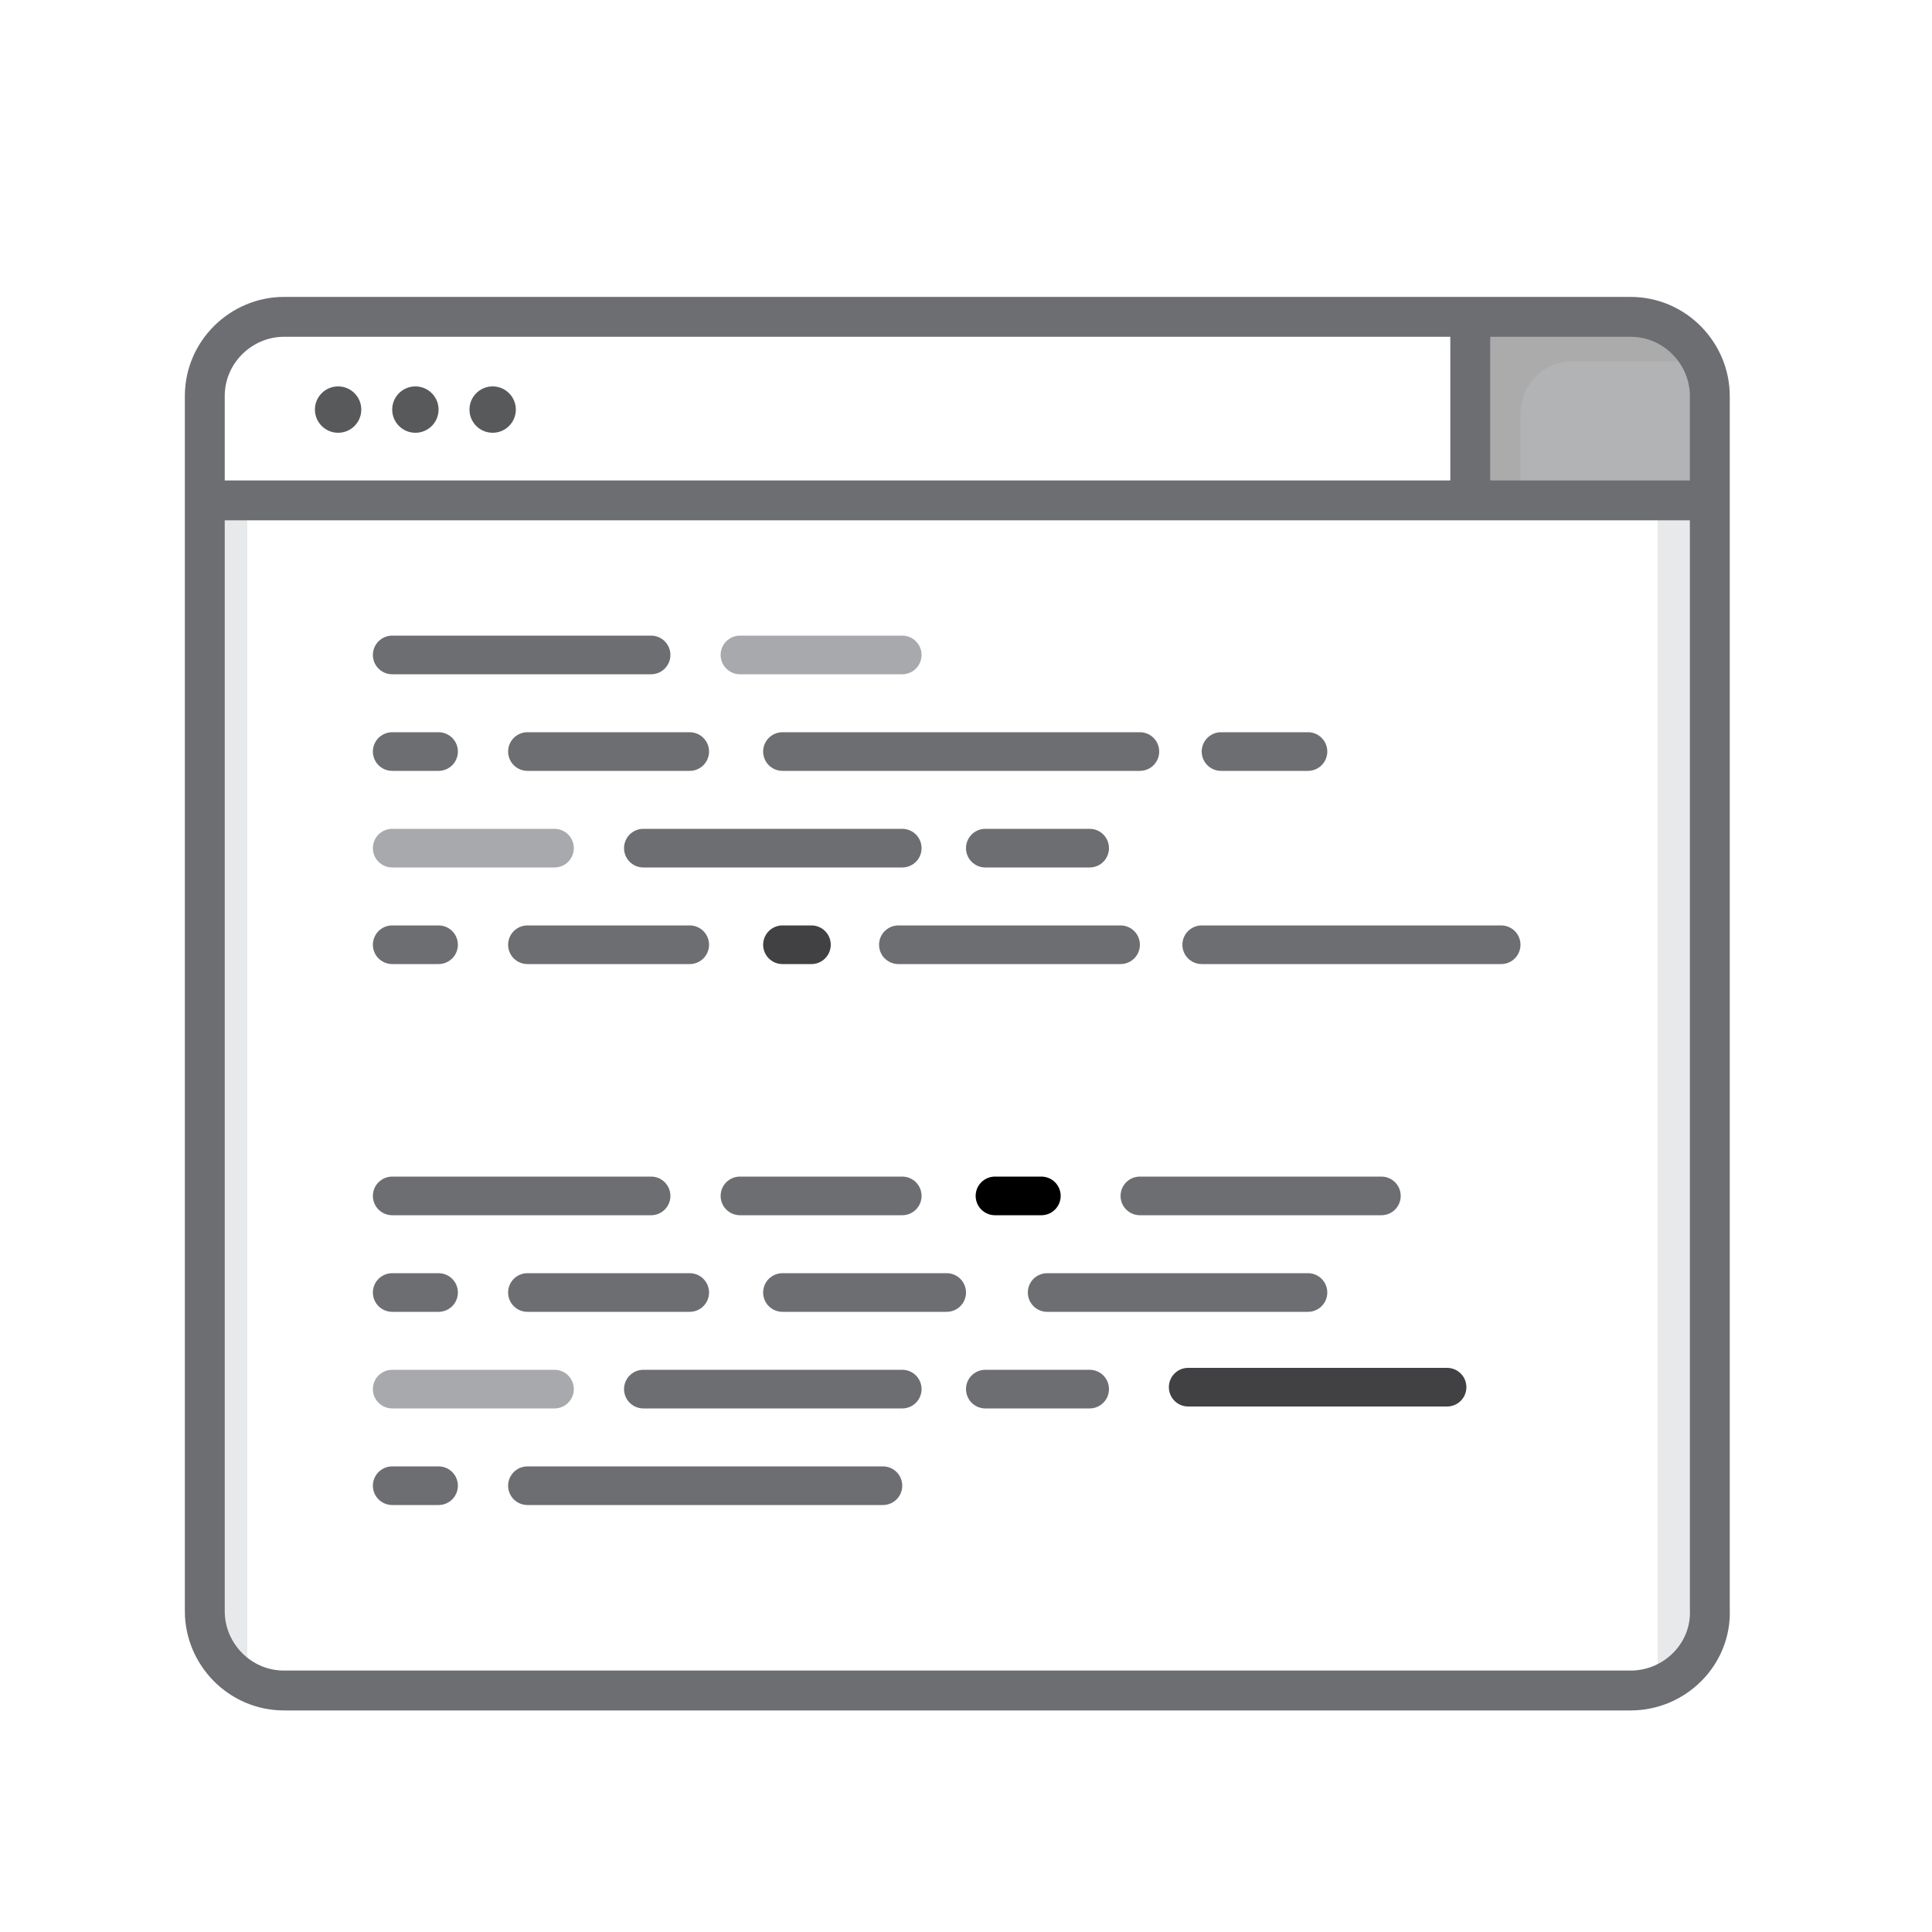 <?xml version="1.0" encoding="utf-8"?>
<!-- Generator: Adobe Illustrator 20.0.0, SVG Export Plug-In . SVG Version: 6.00 Build 0)  -->
<svg version="1.1" id="Layer_1" xmlns="http://www.w3.org/2000/svg" xmlns:xlink="http://www.w3.org/1999/xlink" x="0px" y="0px"
	 viewBox="0 0 100 100" style="enable-background:new 0 0 100 100;" xml:space="preserve">
<style type="text/css">
	.st0{opacity:0.5;fill:#58595B;enable-background:new    ;}
	.st1{opacity:0.25;fill:none;stroke:#A7A9AC;stroke-width:2;stroke-linecap:round;stroke-miterlimit:10;enable-background:new    ;}
	.st2{opacity:0.2;fill:#D1D3D4;enable-background:new    ;}
	.st3{fill:none;stroke:#6D6E71;stroke-width:2.064;stroke-miterlimit:10;}
	.st4{fill:#58595B;}
	.st5{fill:none;stroke:#6D6E71;stroke-width:2;stroke-linecap:round;stroke-miterlimit:10;}
	.st6{fill:none;stroke:#A7A9AC;stroke-width:2;stroke-linecap:round;stroke-miterlimit:10;}
	.st7{fill:none;stroke:#414042;stroke-width:2;stroke-linecap:round;stroke-miterlimit:10;}
	.st8{fill:none;stroke:#000000;stroke-width:2;stroke-linecap:round;stroke-miterlimit:10;}
	.st9{display:none;}
	.st10{display:inline;opacity:0.9;fill:#A6A8AB;}
	.st11{display:inline;opacity:0.1;fill:#767576;}
	.st12{display:inline;fill:none;stroke:#767576;stroke-width:1.95;stroke-miterlimit:10;}
	.st13{display:inline;fill:none;stroke:#767576;stroke-width:2.6;stroke-miterlimit:10;}
	.st14{display:inline;fill:none;stroke:#767576;stroke-width:13;stroke-linecap:round;stroke-linejoin:round;stroke-miterlimit:10;}
	.st15{display:inline;}
	.st16{fill:none;stroke:#767576;stroke-width:1.95;stroke-linecap:round;stroke-miterlimit:10;}
	.st17{display:inline;fill:none;stroke:#767576;stroke-width:1.95;stroke-linecap:round;stroke-miterlimit:10;}
	.st18{display:inline;opacity:0.5;fill:#D0D2D3;}
	.st19{display:inline;fill:#D0D2D3;stroke:#767576;stroke-width:1.3;stroke-miterlimit:10;}
	.st20{display:inline;fill:#FFFFFF;stroke:#767576;stroke-width:1.95;stroke-miterlimit:10;}
	.st21{display:inline;opacity:0.4;fill:#A6A8AB;}
	.st22{display:inline;opacity:0.3;fill:#A6A8AB;}
	.st23{display:inline;opacity:0.5;fill:#A6A8AB;}
	.st24{display:inline;opacity:0.6;fill:#A6A8AB;}
	.st25{display:inline;opacity:0.7;fill:#A6A8AB;}
	.st26{display:inline;opacity:0.8;fill:#A6A8AB;}
	.st27{display:inline;fill:#A6A8AB;}
	.st28{display:inline;opacity:0.2;fill:#A6A8AB;}
	.st29{fill:#767576;}
</style>
<g>
	<path class="st0" d="M85.8,25.9h-7c-1.5,0-2.7-1.2-2.7-2.7v-4.1c0-1.5,1.2-2.7,2.7-2.7h7c1.5,0,2.7,1.2,2.7,2.7v4.1
		C88.6,24.7,87.3,25.9,85.8,25.9z"/>
	<line class="st1" x1="86.8" y1="26.9" x2="86.8" y2="86.6"/>
	<line class="st1" x1="11.8" y1="25.9" x2="11.8" y2="85.6"/>
	<path class="st2" d="M88.4,26.2h-7c-1.5,0-2.7,0.8-2.7-0.7v-4.1c0-1.5,1.2-2.7,2.7-2.7h7c1.5,0,0.7,1.2,0.7,2.7v3.1
		C89.2,26,89.9,26.2,88.4,26.2z"/>
	<path class="st3" d="M84.4,87.5H14.7c-2.3,0-4.1-1.9-4.1-4.1V25.9v-5.4c0-2.3,1.9-4.1,4.1-4.1h69.7c2.3,0,4.1,1.9,4.1,4.1v62.8
		C88.6,85.6,86.7,87.5,84.4,87.5z"/>
	<line class="st3" x1="88.6" y1="25.9" x2="10.6" y2="25.9"/>
	<line class="st3" x1="76.1" y1="16.4" x2="76.1" y2="25.9"/>
	<circle class="st4" cx="17.5" cy="21.2" r="1.2"/>
	<circle class="st4" cx="21.5" cy="21.2" r="1.2"/>
	<circle class="st4" cx="25.5" cy="21.2" r="1.2"/>
	<line class="st5" x1="20.3" y1="33.9" x2="33.7" y2="33.9"/>
	<line class="st6" x1="38.3" y1="33.9" x2="46.7" y2="33.9"/>
	<line class="st5" x1="20.3" y1="38.9" x2="22.7" y2="38.9"/>
	<line class="st5" x1="27.3" y1="38.9" x2="35.7" y2="38.9"/>
	<line class="st5" x1="40.5" y1="38.9" x2="59" y2="38.9"/>
	<line class="st5" x1="63.2" y1="38.9" x2="67.7" y2="38.9"/>
	<line class="st6" x1="20.3" y1="43.9" x2="28.7" y2="43.9"/>
	<line class="st5" x1="33.3" y1="43.9" x2="46.7" y2="43.9"/>
	<line class="st5" x1="51" y1="43.9" x2="56.4" y2="43.9"/>
	<line class="st5" x1="20.3" y1="48.9" x2="22.7" y2="48.9"/>
	<line class="st5" x1="27.3" y1="48.9" x2="35.7" y2="48.9"/>
	<line class="st7" x1="40.5" y1="48.9" x2="42" y2="48.9"/>
	<line class="st5" x1="46.5" y1="48.9" x2="58" y2="48.9"/>
	<line class="st5" x1="62.2" y1="48.9" x2="77.7" y2="48.9"/>
	<line class="st5" x1="20.3" y1="61.9" x2="33.7" y2="61.9"/>
	<line class="st5" x1="38.3" y1="61.9" x2="46.7" y2="61.9"/>
	<line class="st5" x1="20.3" y1="66.9" x2="22.7" y2="66.9"/>
	<line class="st5" x1="27.3" y1="66.9" x2="35.7" y2="66.9"/>
	<line class="st5" x1="40.5" y1="66.9" x2="49" y2="66.9"/>
	<line class="st5" x1="54.2" y1="66.9" x2="67.7" y2="66.9"/>
	<line class="st6" x1="20.3" y1="71.9" x2="28.7" y2="71.9"/>
	<line class="st5" x1="33.3" y1="71.9" x2="46.7" y2="71.9"/>
	<line class="st5" x1="51" y1="71.9" x2="56.4" y2="71.9"/>
	<line class="st5" x1="20.3" y1="76.9" x2="22.7" y2="76.9"/>
	<line class="st5" x1="27.3" y1="76.9" x2="45.7" y2="76.9"/>
	<line class="st8" x1="51.5" y1="61.9" x2="53.9" y2="61.9"/>
	<line class="st5" x1="59" y1="61.9" x2="71.5" y2="61.9"/>
	<line class="st7" x1="61.5" y1="71.8" x2="74.9" y2="71.8"/>
</g>
<g class="st9">
	<circle class="st10" cx="73" cy="36.1" r="2.5"/>
	<path class="st11" d="M80.1,51.4c0,18.4-13.8-0.4-30.9-0.4s-30.9,18.9-30.9,0.4S32.1,18,49.2,18S80.1,33,80.1,51.4z"/>
	<path class="st12" d="M91.9,56.5c0.1,4.1,0,9.6-3.2,12.3c-2.7,2.2-6.7,1.2-9.7,0.5C73.8,68,68.8,66.1,63.5,65
		c-4.4-1-9-1.6-13.5-1.6c-10.4,0-20,3.6-30,6.2c-2.6,0.7-5.5,1.2-7.8-0.1c-1.6-0.9-2.7-2.6-3.3-4.4c-0.8-2.7-0.9-5.7-0.9-8.5
		c0-12.7,3.2-26.7,11.9-36.4c5.8-6.4,13.7-10.9,22.1-12.6C49.9,6,58.2,6.7,65.4,9.9c9.3,4.1,16.7,12.1,21,21.3
		c3.4,7.3,5.1,15.4,5.4,23.5C91.9,55.3,91.9,55.9,91.9,56.5z"/>
	<path class="st13" d="M50,49.5"/>
	<path class="st14" d="M18.3,56"/>
	<path class="st14" d="M84,56"/>
	<g class="st15">
		<path class="st16" d="M82.6,48.2c0.1,1.4,0.2,2.8,0.2,4.2c0,3.4-2.5,6.1-5.5,6.1s-5.5-2.7-5.5-6.1c0-13.6-10.1-24.7-22.4-24.7
			c-12.4,0-22.4,11.1-22.4,24.7c0,3.4-2.5,6.1-5.5,6.1s-5.5-2.7-5.5-6.1c0-2.7,0.3-5.3,0.7-7.8"/>
		<path class="st16" d="M78.6,34.5c1.3,2.5,2.3,5.3,3,8.2"/>
		<path class="st16" d="M76.9,31.6"/>
		<path class="st16" d="M65,19.8c4.8,2.8,8.9,6.8,11.9,11.7"/>
		<path class="st16" d="M41.3,16.6c2.5-0.7,5.2-1,7.9-1c4,0,7.9,0.8,11.5,2.2"/>
		<path class="st16" d="M27.7,24.2c2.7-2.5,5.7-4.5,9-6"/>
		<path class="st16" d="M17.5,40.7c1.5-5,4-9.5,7.2-13.3"/>
	</g>
	<line class="st17" x1="33.5" y1="20.7" x2="35.5" y2="23.7"/>
	<line class="st17" x1="51.1" y1="15.6" x2="51.1" y2="20.7"/>
	<line class="st17" x1="72.4" y1="25.7" x2="69.3" y2="28.8"/>
	<line class="st17" x1="80.9" y1="40.1" x2="77.4" y2="41.2"/>
	<circle class="st18" cx="49.3" cy="46.2" r="13.2"/>
	<path class="st19" d="M74.2,38.1l-25.6,9.3c-0.9,0.3-2-0.1-2.3-1.1v0c-0.3-0.9,0.1-2,1.1-2.3L73,34.7c0.9-0.3,2,0.1,2.3,1.1l0,0
		C75.6,36.7,75.1,37.8,74.2,38.1z"/>
	<circle class="st20" cx="49.4" cy="46.2" r="9.8"/>
	<circle class="st21" cx="26.2" cy="34.8" r="2.5"/>
	<circle class="st22" cx="22.3" cy="45.2" r="2.5"/>
	<circle class="st23" cx="32.7" cy="27" r="2.5"/>
	<circle class="st24" cx="43.1" cy="23.1" r="2.5"/>
	<circle class="st25" cx="54.8" cy="23.1" r="2.5"/>
	<circle class="st26" cx="65.2" cy="27" r="2.5"/>
	<circle class="st27" cx="76.9" cy="46.5" r="2.5"/>
	<line class="st17" x1="21.5" y1="34" x2="25.1" y2="35.8"/>
	<path class="st28" d="M49.8,46.1c3.3,0.3,5.7-1.1,7.5-3c-1.2-3.4-4.3-5.8-7.8-5.8c-4.7,0-8.4,4.1-8.4,9.1c0,0.4,0,0.7,0.1,1.1
		C42.7,46.5,45.4,45.7,49.8,46.1z"/>
	<path class="st12" d="M58.6,92.4H40.2c-5.7,0-10.4-4.7-10.4-10.4v0c0-5.7,4.7-10.4,10.4-10.4h18.4C64.3,71.6,69,76.3,69,82v0
		C69,87.8,64.3,92.4,58.6,92.4z"/>
	<g class="st15">
		<path class="st29" d="M42.6,81.8c0,0.6-0.1,1.2-0.2,1.8c-0.1,0.5-0.4,1-0.7,1.4c-0.3,0.4-0.7,0.7-1.2,0.9
			c-0.5,0.2-1.1,0.3-1.8,0.3c-0.2,0-0.5,0-0.7,0c-0.3,0-0.4-0.1-0.5-0.1v-1.5h0.1c0.1,0,0.2,0.1,0.4,0.2c0.2,0.1,0.4,0.1,0.7,0.1
			c0.2,0,0.5,0,0.7-0.1s0.4-0.2,0.6-0.3c0.2-0.1,0.3-0.3,0.4-0.6c0.1-0.2,0.2-0.5,0.2-0.8c-0.3,0.2-0.5,0.3-0.8,0.4
			c-0.2,0.1-0.5,0.1-0.9,0.1c-0.3,0-0.5,0-0.7-0.1s-0.5-0.2-0.7-0.3c-0.3-0.2-0.5-0.5-0.6-0.8c-0.2-0.3-0.2-0.7-0.2-1.2
			c0-0.4,0.1-0.8,0.2-1.1c0.1-0.3,0.3-0.6,0.6-0.9c0.2-0.2,0.5-0.4,0.9-0.6s0.8-0.2,1.2-0.2c0.4,0,0.8,0.1,1.2,0.2
			c0.3,0.1,0.6,0.3,0.9,0.6c0.3,0.3,0.5,0.7,0.6,1.1C42.6,80.6,42.6,81.1,42.6,81.8z M40.8,81.5c0-0.4,0-0.7-0.1-1
			c-0.1-0.3-0.2-0.5-0.3-0.6c-0.1-0.1-0.2-0.2-0.3-0.2c-0.1,0-0.2-0.1-0.4-0.1c-0.1,0-0.2,0-0.3,0.1c-0.1,0-0.2,0.1-0.3,0.2
			c-0.1,0.1-0.2,0.2-0.2,0.4c-0.1,0.2-0.1,0.4-0.1,0.6c0,0.2,0,0.4,0.1,0.6c0.1,0.2,0.1,0.3,0.3,0.4c0.1,0.1,0.2,0.2,0.4,0.2
			c0.1,0,0.3,0.1,0.5,0.1c0.1,0,0.3,0,0.4-0.1c0.2,0,0.3-0.1,0.4-0.1c0,0,0-0.1,0-0.2S40.8,81.6,40.8,81.5z"/>
		<path class="st29" d="M49.4,82.2c0,0.7-0.1,1.2-0.2,1.7c-0.1,0.5-0.3,0.9-0.5,1.2c-0.2,0.3-0.5,0.6-0.9,0.7
			c-0.4,0.2-0.8,0.3-1.4,0.3c-0.5,0-1-0.1-1.4-0.3c-0.4-0.2-0.7-0.4-0.9-0.8c-0.2-0.3-0.4-0.7-0.5-1.2s-0.2-1.1-0.2-1.7
			c0-0.7,0.1-1.2,0.2-1.7c0.1-0.5,0.3-0.9,0.5-1.2c0.2-0.3,0.5-0.6,0.9-0.7c0.4-0.2,0.8-0.2,1.3-0.2c0.5,0,1,0.1,1.4,0.3
			c0.4,0.2,0.7,0.4,0.9,0.8c0.2,0.3,0.4,0.7,0.5,1.2C49.3,81,49.4,81.6,49.4,82.2z M47.5,82.2c0-0.9-0.1-1.6-0.2-2s-0.4-0.6-0.8-0.6
			c-0.4,0-0.6,0.2-0.8,0.6s-0.2,1-0.2,2c0,0.9,0.1,1.6,0.2,2s0.4,0.6,0.8,0.6s0.6-0.2,0.8-0.6S47.5,83.1,47.5,82.2z"/>
		<path class="st29" d="M54.7,80.7c0,0.8-0.2,1.5-0.6,1.9c-0.4,0.4-0.9,0.6-1.6,0.6c-0.7,0-1.3-0.2-1.7-0.6c-0.4-0.4-0.6-1-0.6-1.9
			c0-0.8,0.2-1.4,0.6-1.9c0.4-0.4,0.9-0.6,1.6-0.6c0.7,0,1.3,0.2,1.6,0.6C54.5,79.3,54.7,79.9,54.7,80.7z M53.3,80.7
			c0-0.2,0-0.4,0-0.6s-0.1-0.3-0.1-0.4c-0.1-0.1-0.1-0.2-0.2-0.3c-0.1-0.1-0.2-0.1-0.4-0.1c-0.2,0-0.3,0-0.4,0.1s-0.2,0.1-0.2,0.3
			c-0.1,0.1-0.1,0.3-0.1,0.4c0,0.2,0,0.4,0,0.6c0,0.3,0,0.4,0,0.6c0,0.1,0.1,0.3,0.1,0.4C52,81.9,52,82,52.1,82
			c0.1,0.1,0.2,0.1,0.4,0.1c0.2,0,0.3,0,0.4-0.1c0.1-0.1,0.2-0.2,0.2-0.3c0-0.1,0.1-0.2,0.1-0.4C53.2,81.2,53.3,81,53.3,80.7z
			 M58.6,78.4l-4,7.6h-1.3l4-7.6H58.6z M61.7,83.7c0,0.8-0.2,1.5-0.6,1.9c-0.4,0.4-0.9,0.6-1.6,0.6c-0.7,0-1.3-0.2-1.7-0.6
			c-0.4-0.4-0.6-1-0.6-1.9c0-0.8,0.2-1.4,0.6-1.9c0.4-0.4,0.9-0.6,1.6-0.6c0.7,0,1.3,0.2,1.6,0.6C61.5,82.2,61.7,82.9,61.7,83.7z
			 M60.2,83.7c0-0.2,0-0.4,0-0.6c0-0.2-0.1-0.3-0.1-0.4c-0.1-0.1-0.1-0.2-0.2-0.3c-0.1-0.1-0.2-0.1-0.4-0.1c-0.2,0-0.3,0-0.4,0.1
			c-0.1,0.1-0.2,0.1-0.2,0.3c-0.1,0.1-0.1,0.3-0.1,0.4c0,0.2,0,0.4,0,0.6c0,0.3,0,0.4,0,0.6c0,0.1,0.1,0.3,0.1,0.4
			c0.1,0.1,0.1,0.2,0.2,0.3c0.1,0.1,0.2,0.1,0.4,0.1c0.2,0,0.3,0,0.4-0.1c0.1-0.1,0.2-0.2,0.2-0.3c0-0.1,0.1-0.2,0.1-0.4
			C60.2,84.1,60.2,83.9,60.2,83.7z"/>
	</g>
	<path class="st11" d="M62.7,92.2H36.2c-2.8,0-5.1-2.3-5.1-5.1v0c0-2.8,2.3-5.1,5.1-5.1h26.5c2.8,0,5.1,2.3,5.1,5.1v0
		C67.7,89.9,65.4,92.2,62.7,92.2z"/>
</g>
</svg>
